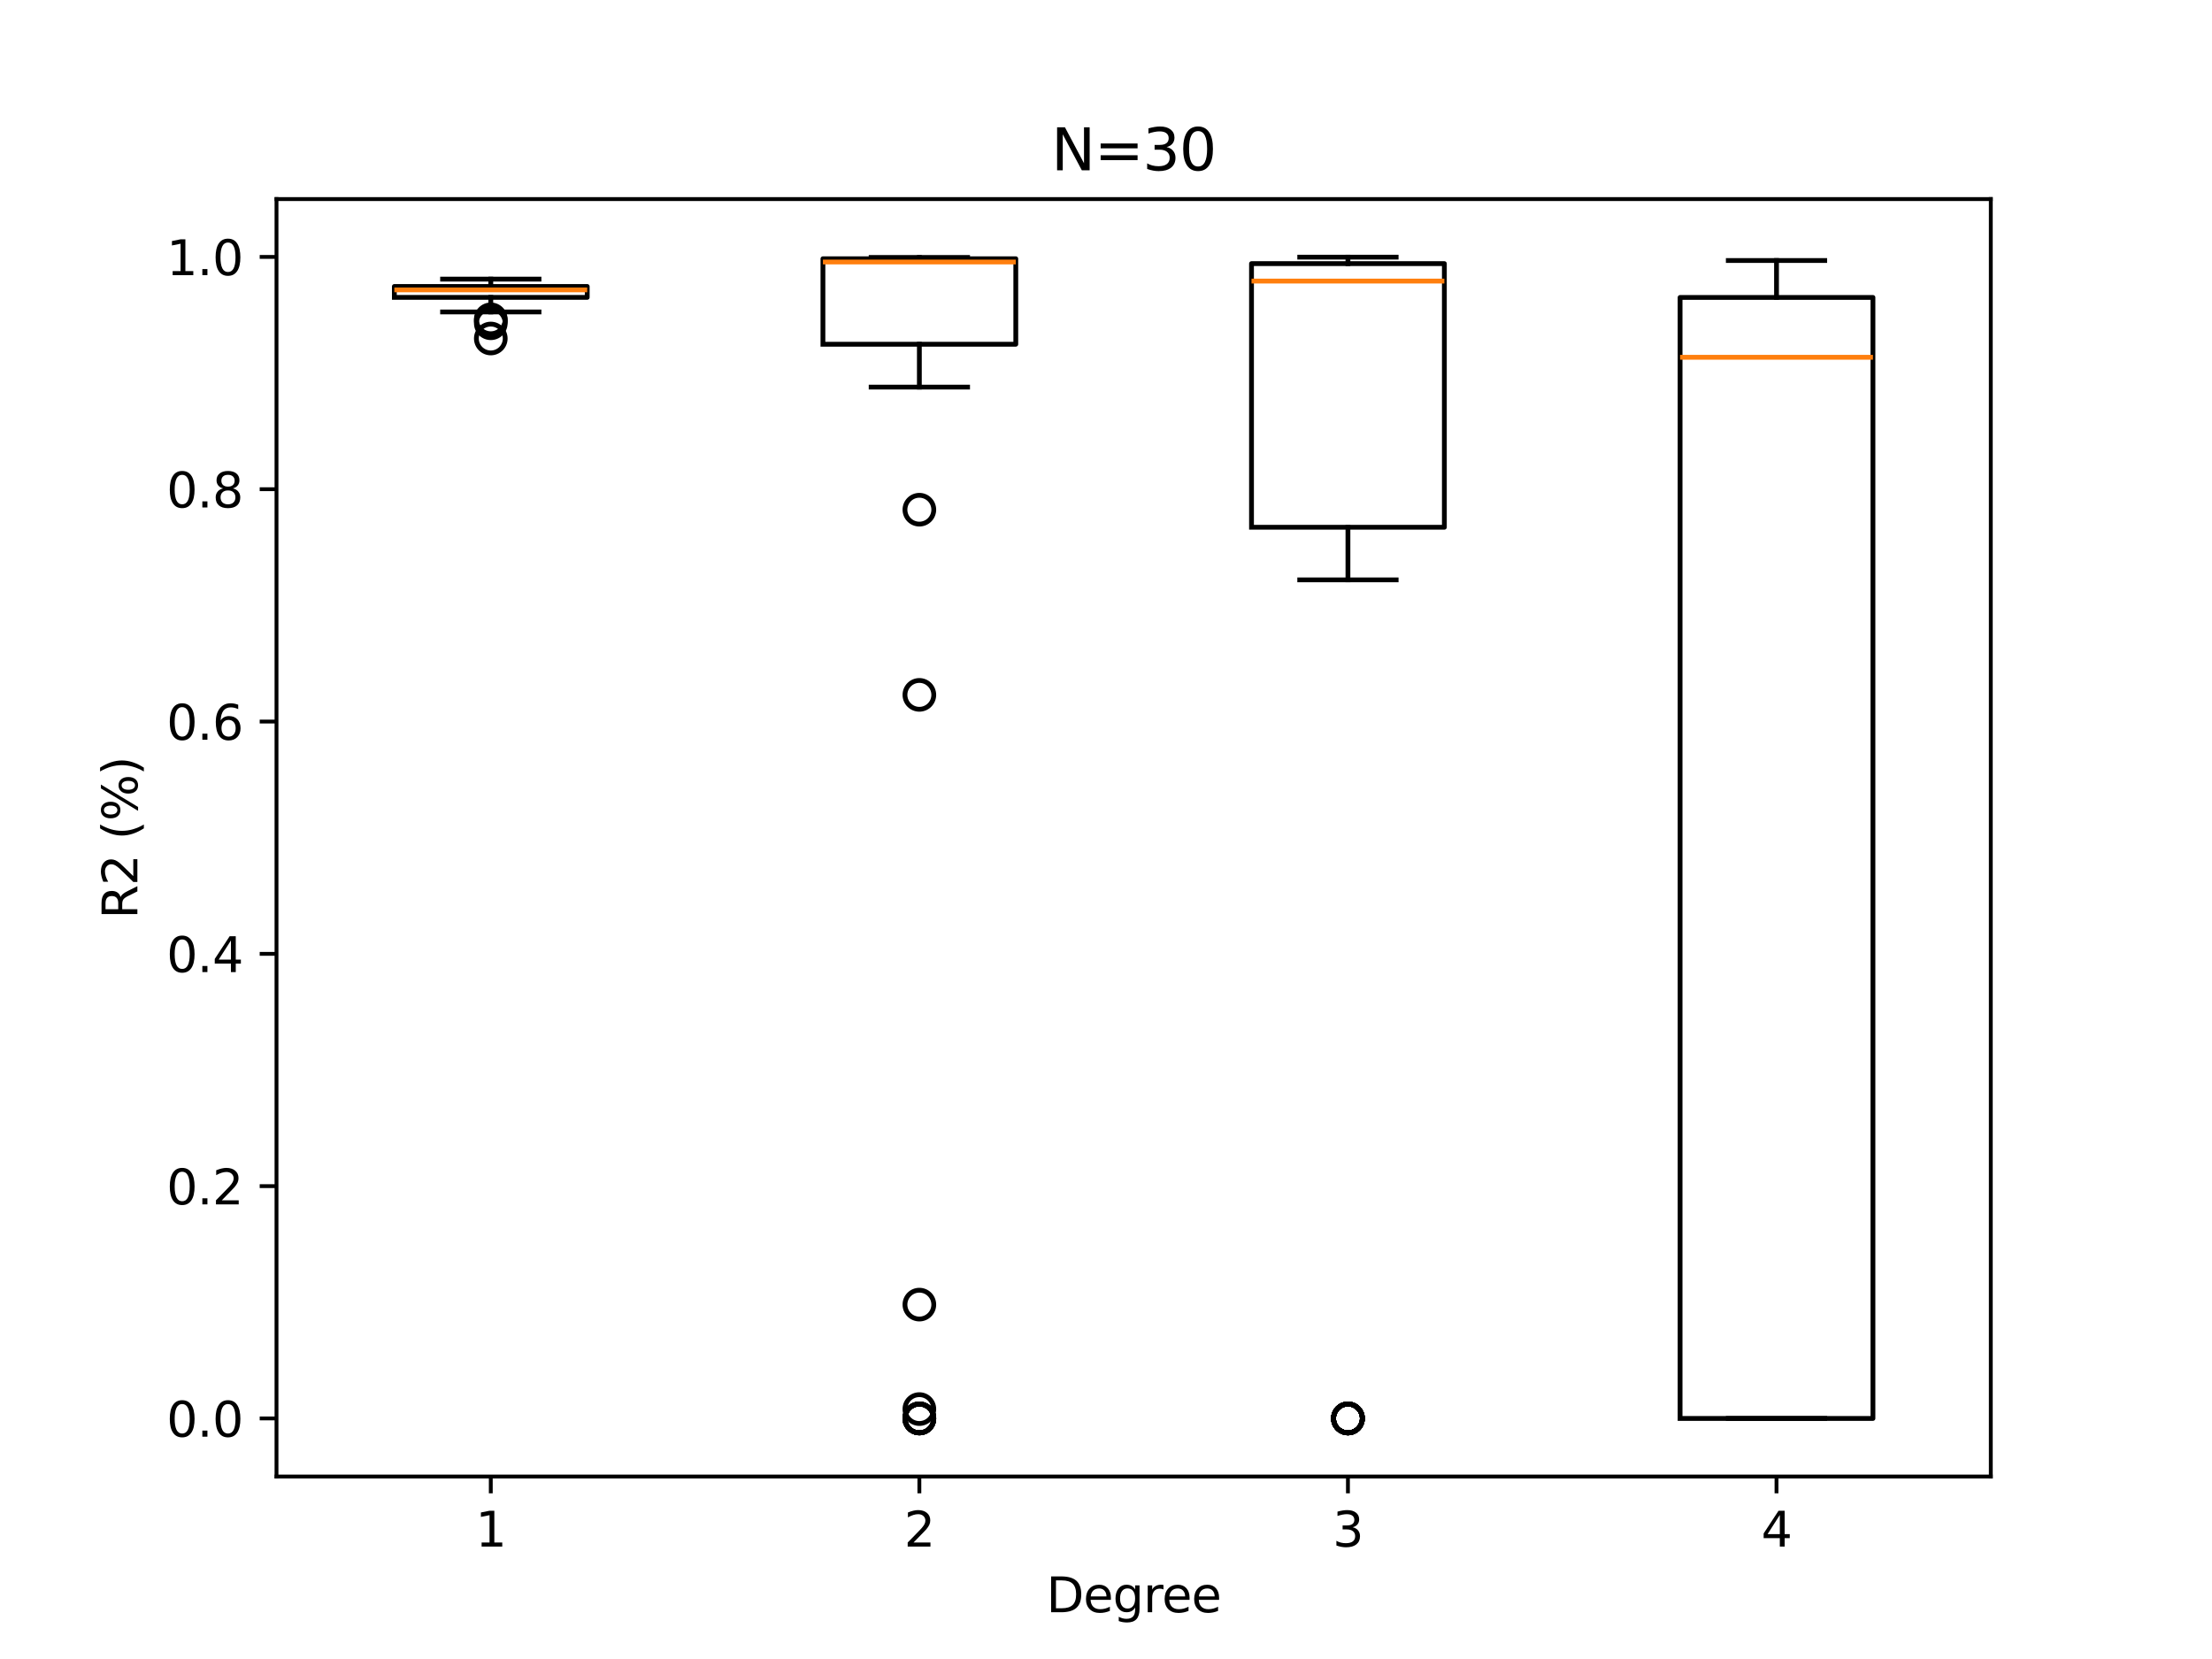 <?xml version="1.0" encoding="utf-8" standalone="no"?>
<!DOCTYPE svg PUBLIC "-//W3C//DTD SVG 1.1//EN"
  "http://www.w3.org/Graphics/SVG/1.1/DTD/svg11.dtd">
<svg xmlns:xlink="http://www.w3.org/1999/xlink" width="460.8pt" height="345.6pt" viewBox="0 0 460.8 345.6" xmlns="http://www.w3.org/2000/svg" version="1.1">
 <defs>
  <style type="text/css">*{stroke-linejoin: round; stroke-linecap: butt}</style>
 </defs>
 <g id="figure_1">
  <g id="patch_1">
   <path d="M 0 345.6 
L 460.8 345.6 
L 460.8 0 
L 0 0 
z
" style="fill: #ffffff"/>
  </g>
  <g id="axes_1">
   <g id="patch_2">
    <path d="M 57.6 307.584 
L 414.72 307.584 
L 414.72 41.472 
L 57.6 41.472 
z
" style="fill: #ffffff"/>
   </g>
   <g id="matplotlib.axis_1">
    <g id="xtick_1">
     <g id="line2d_1">
      <defs>
       <path id="mac97719239" d="M 0 0 
L 0 3.5 
" style="stroke: #000000; stroke-width: 0.8"/>
      </defs>
      <g>
       <use xlink:href="#mac97719239" x="102.24" y="307.584" style="stroke: #000000; stroke-width: 0.8"/>
      </g>
     </g>
     <g id="text_1">
      <!-- 1 -->
      <g transform="translate(99.059 322.182) scale(0.1 -0.1)">
       <defs>
        <path id="DejaVuSans-31" d="M 794 531 
L 1825 531 
L 1825 4091 
L 703 3866 
L 703 4441 
L 1819 4666 
L 2450 4666 
L 2450 531 
L 3481 531 
L 3481 0 
L 794 0 
L 794 531 
z
" transform="scale(0.016)"/>
       </defs>
       <use xlink:href="#DejaVuSans-31"/>
      </g>
     </g>
    </g>
    <g id="xtick_2">
     <g id="line2d_2">
      <g>
       <use xlink:href="#mac97719239" x="191.52" y="307.584" style="stroke: #000000; stroke-width: 0.8"/>
      </g>
     </g>
     <g id="text_2">
      <!-- 2 -->
      <g transform="translate(188.339 322.182) scale(0.1 -0.1)">
       <defs>
        <path id="DejaVuSans-32" d="M 1228 531 
L 3431 531 
L 3431 0 
L 469 0 
L 469 531 
Q 828 903 1448 1529 
Q 2069 2156 2228 2338 
Q 2531 2678 2651 2914 
Q 2772 3150 2772 3378 
Q 2772 3750 2511 3984 
Q 2250 4219 1831 4219 
Q 1534 4219 1204 4116 
Q 875 4013 500 3803 
L 500 4441 
Q 881 4594 1212 4672 
Q 1544 4750 1819 4750 
Q 2544 4750 2975 4387 
Q 3406 4025 3406 3419 
Q 3406 3131 3298 2873 
Q 3191 2616 2906 2266 
Q 2828 2175 2409 1742 
Q 1991 1309 1228 531 
z
" transform="scale(0.016)"/>
       </defs>
       <use xlink:href="#DejaVuSans-32"/>
      </g>
     </g>
    </g>
    <g id="xtick_3">
     <g id="line2d_3">
      <g>
       <use xlink:href="#mac97719239" x="280.8" y="307.584" style="stroke: #000000; stroke-width: 0.8"/>
      </g>
     </g>
     <g id="text_3">
      <!-- 3 -->
      <g transform="translate(277.619 322.182) scale(0.1 -0.1)">
       <defs>
        <path id="DejaVuSans-33" d="M 2597 2516 
Q 3050 2419 3304 2112 
Q 3559 1806 3559 1356 
Q 3559 666 3084 287 
Q 2609 -91 1734 -91 
Q 1441 -91 1130 -33 
Q 819 25 488 141 
L 488 750 
Q 750 597 1062 519 
Q 1375 441 1716 441 
Q 2309 441 2620 675 
Q 2931 909 2931 1356 
Q 2931 1769 2642 2001 
Q 2353 2234 1838 2234 
L 1294 2234 
L 1294 2753 
L 1863 2753 
Q 2328 2753 2575 2939 
Q 2822 3125 2822 3475 
Q 2822 3834 2567 4026 
Q 2313 4219 1838 4219 
Q 1578 4219 1281 4162 
Q 984 4106 628 3988 
L 628 4550 
Q 988 4650 1302 4700 
Q 1616 4750 1894 4750 
Q 2613 4750 3031 4423 
Q 3450 4097 3450 3541 
Q 3450 3153 3228 2886 
Q 3006 2619 2597 2516 
z
" transform="scale(0.016)"/>
       </defs>
       <use xlink:href="#DejaVuSans-33"/>
      </g>
     </g>
    </g>
    <g id="xtick_4">
     <g id="line2d_4">
      <g>
       <use xlink:href="#mac97719239" x="370.08" y="307.584" style="stroke: #000000; stroke-width: 0.8"/>
      </g>
     </g>
     <g id="text_4">
      <!-- 4 -->
      <g transform="translate(366.899 322.182) scale(0.1 -0.1)">
       <defs>
        <path id="DejaVuSans-34" d="M 2419 4116 
L 825 1625 
L 2419 1625 
L 2419 4116 
z
M 2253 4666 
L 3047 4666 
L 3047 1625 
L 3713 1625 
L 3713 1100 
L 3047 1100 
L 3047 0 
L 2419 0 
L 2419 1100 
L 313 1100 
L 313 1709 
L 2253 4666 
z
" transform="scale(0.016)"/>
       </defs>
       <use xlink:href="#DejaVuSans-34"/>
      </g>
     </g>
    </g>
    <g id="text_5">
     <!-- Degree -->
     <g transform="translate(217.963 335.861) scale(0.1 -0.1)">
      <defs>
       <path id="DejaVuSans-44" d="M 1259 4147 
L 1259 519 
L 2022 519 
Q 2988 519 3436 956 
Q 3884 1394 3884 2338 
Q 3884 3275 3436 3711 
Q 2988 4147 2022 4147 
L 1259 4147 
z
M 628 4666 
L 1925 4666 
Q 3281 4666 3915 4102 
Q 4550 3538 4550 2338 
Q 4550 1131 3912 565 
Q 3275 0 1925 0 
L 628 0 
L 628 4666 
z
" transform="scale(0.016)"/>
       <path id="DejaVuSans-65" d="M 3597 1894 
L 3597 1613 
L 953 1613 
Q 991 1019 1311 708 
Q 1631 397 2203 397 
Q 2534 397 2845 478 
Q 3156 559 3463 722 
L 3463 178 
Q 3153 47 2828 -22 
Q 2503 -91 2169 -91 
Q 1331 -91 842 396 
Q 353 884 353 1716 
Q 353 2575 817 3079 
Q 1281 3584 2069 3584 
Q 2775 3584 3186 3129 
Q 3597 2675 3597 1894 
z
M 3022 2063 
Q 3016 2534 2758 2815 
Q 2500 3097 2075 3097 
Q 1594 3097 1305 2825 
Q 1016 2553 972 2059 
L 3022 2063 
z
" transform="scale(0.016)"/>
       <path id="DejaVuSans-67" d="M 2906 1791 
Q 2906 2416 2648 2759 
Q 2391 3103 1925 3103 
Q 1463 3103 1205 2759 
Q 947 2416 947 1791 
Q 947 1169 1205 825 
Q 1463 481 1925 481 
Q 2391 481 2648 825 
Q 2906 1169 2906 1791 
z
M 3481 434 
Q 3481 -459 3084 -895 
Q 2688 -1331 1869 -1331 
Q 1566 -1331 1297 -1286 
Q 1028 -1241 775 -1147 
L 775 -588 
Q 1028 -725 1275 -790 
Q 1522 -856 1778 -856 
Q 2344 -856 2625 -561 
Q 2906 -266 2906 331 
L 2906 616 
Q 2728 306 2450 153 
Q 2172 0 1784 0 
Q 1141 0 747 490 
Q 353 981 353 1791 
Q 353 2603 747 3093 
Q 1141 3584 1784 3584 
Q 2172 3584 2450 3431 
Q 2728 3278 2906 2969 
L 2906 3500 
L 3481 3500 
L 3481 434 
z
" transform="scale(0.016)"/>
       <path id="DejaVuSans-72" d="M 2631 2963 
Q 2534 3019 2420 3045 
Q 2306 3072 2169 3072 
Q 1681 3072 1420 2755 
Q 1159 2438 1159 1844 
L 1159 0 
L 581 0 
L 581 3500 
L 1159 3500 
L 1159 2956 
Q 1341 3275 1631 3429 
Q 1922 3584 2338 3584 
Q 2397 3584 2469 3576 
Q 2541 3569 2628 3553 
L 2631 2963 
z
" transform="scale(0.016)"/>
      </defs>
      <use xlink:href="#DejaVuSans-44"/>
      <use xlink:href="#DejaVuSans-65" transform="translate(77.002 0)"/>
      <use xlink:href="#DejaVuSans-67" transform="translate(138.525 0)"/>
      <use xlink:href="#DejaVuSans-72" transform="translate(202.002 0)"/>
      <use xlink:href="#DejaVuSans-65" transform="translate(240.865 0)"/>
      <use xlink:href="#DejaVuSans-65" transform="translate(302.389 0)"/>
     </g>
    </g>
   </g>
   <g id="matplotlib.axis_2">
    <g id="ytick_1">
     <g id="line2d_5">
      <defs>
       <path id="m0c8fe80e7f" d="M 0 0 
L -3.5 0 
" style="stroke: #000000; stroke-width: 0.8"/>
      </defs>
      <g>
       <use xlink:href="#m0c8fe80e7f" x="57.6" y="295.488" style="stroke: #000000; stroke-width: 0.8"/>
      </g>
     </g>
     <g id="text_6">
      <!-- 0.0 -->
      <g transform="translate(34.697 299.287) scale(0.1 -0.1)">
       <defs>
        <path id="DejaVuSans-30" d="M 2034 4250 
Q 1547 4250 1301 3770 
Q 1056 3291 1056 2328 
Q 1056 1369 1301 889 
Q 1547 409 2034 409 
Q 2525 409 2770 889 
Q 3016 1369 3016 2328 
Q 3016 3291 2770 3770 
Q 2525 4250 2034 4250 
z
M 2034 4750 
Q 2819 4750 3233 4129 
Q 3647 3509 3647 2328 
Q 3647 1150 3233 529 
Q 2819 -91 2034 -91 
Q 1250 -91 836 529 
Q 422 1150 422 2328 
Q 422 3509 836 4129 
Q 1250 4750 2034 4750 
z
" transform="scale(0.016)"/>
        <path id="DejaVuSans-2e" d="M 684 794 
L 1344 794 
L 1344 0 
L 684 0 
L 684 794 
z
" transform="scale(0.016)"/>
       </defs>
       <use xlink:href="#DejaVuSans-30"/>
       <use xlink:href="#DejaVuSans-2e" transform="translate(63.623 0)"/>
       <use xlink:href="#DejaVuSans-30" transform="translate(95.41 0)"/>
      </g>
     </g>
    </g>
    <g id="ytick_2">
     <g id="line2d_6">
      <g>
       <use xlink:href="#m0c8fe80e7f" x="57.6" y="247.095" style="stroke: #000000; stroke-width: 0.8"/>
      </g>
     </g>
     <g id="text_7">
      <!-- 0.2 -->
      <g transform="translate(34.697 250.894) scale(0.1 -0.1)">
       <use xlink:href="#DejaVuSans-30"/>
       <use xlink:href="#DejaVuSans-2e" transform="translate(63.623 0)"/>
       <use xlink:href="#DejaVuSans-32" transform="translate(95.41 0)"/>
      </g>
     </g>
    </g>
    <g id="ytick_3">
     <g id="line2d_7">
      <g>
       <use xlink:href="#m0c8fe80e7f" x="57.6" y="198.701" style="stroke: #000000; stroke-width: 0.8"/>
      </g>
     </g>
     <g id="text_8">
      <!-- 0.4 -->
      <g transform="translate(34.697 202.501) scale(0.1 -0.1)">
       <use xlink:href="#DejaVuSans-30"/>
       <use xlink:href="#DejaVuSans-2e" transform="translate(63.623 0)"/>
       <use xlink:href="#DejaVuSans-34" transform="translate(95.41 0)"/>
      </g>
     </g>
    </g>
    <g id="ytick_4">
     <g id="line2d_8">
      <g>
       <use xlink:href="#m0c8fe80e7f" x="57.6" y="150.308" style="stroke: #000000; stroke-width: 0.8"/>
      </g>
     </g>
     <g id="text_9">
      <!-- 0.6 -->
      <g transform="translate(34.697 154.107) scale(0.1 -0.1)">
       <defs>
        <path id="DejaVuSans-36" d="M 2113 2584 
Q 1688 2584 1439 2293 
Q 1191 2003 1191 1497 
Q 1191 994 1439 701 
Q 1688 409 2113 409 
Q 2538 409 2786 701 
Q 3034 994 3034 1497 
Q 3034 2003 2786 2293 
Q 2538 2584 2113 2584 
z
M 3366 4563 
L 3366 3988 
Q 3128 4100 2886 4159 
Q 2644 4219 2406 4219 
Q 1781 4219 1451 3797 
Q 1122 3375 1075 2522 
Q 1259 2794 1537 2939 
Q 1816 3084 2150 3084 
Q 2853 3084 3261 2657 
Q 3669 2231 3669 1497 
Q 3669 778 3244 343 
Q 2819 -91 2113 -91 
Q 1303 -91 875 529 
Q 447 1150 447 2328 
Q 447 3434 972 4092 
Q 1497 4750 2381 4750 
Q 2619 4750 2861 4703 
Q 3103 4656 3366 4563 
z
" transform="scale(0.016)"/>
       </defs>
       <use xlink:href="#DejaVuSans-30"/>
       <use xlink:href="#DejaVuSans-2e" transform="translate(63.623 0)"/>
       <use xlink:href="#DejaVuSans-36" transform="translate(95.41 0)"/>
      </g>
     </g>
    </g>
    <g id="ytick_5">
     <g id="line2d_9">
      <g>
       <use xlink:href="#m0c8fe80e7f" x="57.6" y="101.915" style="stroke: #000000; stroke-width: 0.8"/>
      </g>
     </g>
     <g id="text_10">
      <!-- 0.8 -->
      <g transform="translate(34.697 105.714) scale(0.1 -0.1)">
       <defs>
        <path id="DejaVuSans-38" d="M 2034 2216 
Q 1584 2216 1326 1975 
Q 1069 1734 1069 1313 
Q 1069 891 1326 650 
Q 1584 409 2034 409 
Q 2484 409 2743 651 
Q 3003 894 3003 1313 
Q 3003 1734 2745 1975 
Q 2488 2216 2034 2216 
z
M 1403 2484 
Q 997 2584 770 2862 
Q 544 3141 544 3541 
Q 544 4100 942 4425 
Q 1341 4750 2034 4750 
Q 2731 4750 3128 4425 
Q 3525 4100 3525 3541 
Q 3525 3141 3298 2862 
Q 3072 2584 2669 2484 
Q 3125 2378 3379 2068 
Q 3634 1759 3634 1313 
Q 3634 634 3220 271 
Q 2806 -91 2034 -91 
Q 1263 -91 848 271 
Q 434 634 434 1313 
Q 434 1759 690 2068 
Q 947 2378 1403 2484 
z
M 1172 3481 
Q 1172 3119 1398 2916 
Q 1625 2713 2034 2713 
Q 2441 2713 2670 2916 
Q 2900 3119 2900 3481 
Q 2900 3844 2670 4047 
Q 2441 4250 2034 4250 
Q 1625 4250 1398 4047 
Q 1172 3844 1172 3481 
z
" transform="scale(0.016)"/>
       </defs>
       <use xlink:href="#DejaVuSans-30"/>
       <use xlink:href="#DejaVuSans-2e" transform="translate(63.623 0)"/>
       <use xlink:href="#DejaVuSans-38" transform="translate(95.41 0)"/>
      </g>
     </g>
    </g>
    <g id="ytick_6">
     <g id="line2d_10">
      <g>
       <use xlink:href="#m0c8fe80e7f" x="57.6" y="53.521" style="stroke: #000000; stroke-width: 0.8"/>
      </g>
     </g>
     <g id="text_11">
      <!-- 1.0 -->
      <g transform="translate(34.697 57.32) scale(0.1 -0.1)">
       <use xlink:href="#DejaVuSans-31"/>
       <use xlink:href="#DejaVuSans-2e" transform="translate(63.623 0)"/>
       <use xlink:href="#DejaVuSans-30" transform="translate(95.41 0)"/>
      </g>
     </g>
    </g>
    <g id="text_12">
     <!-- R2 (%) -->
     <g transform="translate(28.617 191.425) rotate(-90) scale(0.1 -0.1)">
      <defs>
       <path id="DejaVuSans-52" d="M 2841 2188 
Q 3044 2119 3236 1894 
Q 3428 1669 3622 1275 
L 4263 0 
L 3584 0 
L 2988 1197 
Q 2756 1666 2539 1819 
Q 2322 1972 1947 1972 
L 1259 1972 
L 1259 0 
L 628 0 
L 628 4666 
L 2053 4666 
Q 2853 4666 3247 4331 
Q 3641 3997 3641 3322 
Q 3641 2881 3436 2590 
Q 3231 2300 2841 2188 
z
M 1259 4147 
L 1259 2491 
L 2053 2491 
Q 2509 2491 2742 2702 
Q 2975 2913 2975 3322 
Q 2975 3731 2742 3939 
Q 2509 4147 2053 4147 
L 1259 4147 
z
" transform="scale(0.016)"/>
       <path id="DejaVuSans-20" transform="scale(0.016)"/>
       <path id="DejaVuSans-28" d="M 1984 4856 
Q 1566 4138 1362 3434 
Q 1159 2731 1159 2009 
Q 1159 1288 1364 580 
Q 1569 -128 1984 -844 
L 1484 -844 
Q 1016 -109 783 600 
Q 550 1309 550 2009 
Q 550 2706 781 3412 
Q 1013 4119 1484 4856 
L 1984 4856 
z
" transform="scale(0.016)"/>
       <path id="DejaVuSans-25" d="M 4653 2053 
Q 4381 2053 4226 1822 
Q 4072 1591 4072 1178 
Q 4072 772 4226 539 
Q 4381 306 4653 306 
Q 4919 306 5073 539 
Q 5228 772 5228 1178 
Q 5228 1588 5073 1820 
Q 4919 2053 4653 2053 
z
M 4653 2450 
Q 5147 2450 5437 2106 
Q 5728 1763 5728 1178 
Q 5728 594 5436 251 
Q 5144 -91 4653 -91 
Q 4153 -91 3862 251 
Q 3572 594 3572 1178 
Q 3572 1766 3864 2108 
Q 4156 2450 4653 2450 
z
M 1428 4353 
Q 1159 4353 1004 4120 
Q 850 3888 850 3481 
Q 850 3069 1003 2837 
Q 1156 2606 1428 2606 
Q 1700 2606 1854 2837 
Q 2009 3069 2009 3481 
Q 2009 3884 1853 4118 
Q 1697 4353 1428 4353 
z
M 4250 4750 
L 4750 4750 
L 1831 -91 
L 1331 -91 
L 4250 4750 
z
M 1428 4750 
Q 1922 4750 2215 4408 
Q 2509 4066 2509 3481 
Q 2509 2891 2217 2550 
Q 1925 2209 1428 2209 
Q 931 2209 642 2551 
Q 353 2894 353 3481 
Q 353 4063 643 4406 
Q 934 4750 1428 4750 
z
" transform="scale(0.016)"/>
       <path id="DejaVuSans-29" d="M 513 4856 
L 1013 4856 
Q 1481 4119 1714 3412 
Q 1947 2706 1947 2009 
Q 1947 1309 1714 600 
Q 1481 -109 1013 -844 
L 513 -844 
Q 928 -128 1133 580 
Q 1338 1288 1338 2009 
Q 1338 2731 1133 3434 
Q 928 4138 513 4856 
z
" transform="scale(0.016)"/>
      </defs>
      <use xlink:href="#DejaVuSans-52"/>
      <use xlink:href="#DejaVuSans-32" transform="translate(69.482 0)"/>
      <use xlink:href="#DejaVuSans-20" transform="translate(133.105 0)"/>
      <use xlink:href="#DejaVuSans-28" transform="translate(164.893 0)"/>
      <use xlink:href="#DejaVuSans-25" transform="translate(203.906 0)"/>
      <use xlink:href="#DejaVuSans-29" transform="translate(298.926 0)"/>
     </g>
    </g>
   </g>
   <g id="line2d_11">
    <path d="M 82.152 61.946 
L 122.328 61.946 
L 122.328 59.675 
L 82.152 59.675 
L 82.152 61.946 
" clip-path="url(#p49d046b572)" style="fill: none; stroke: #000000; stroke-linecap: square"/>
   </g>
   <g id="line2d_12">
    <path d="M 102.24 61.946 
L 102.24 64.983 
" clip-path="url(#p49d046b572)" style="fill: none; stroke: #000000; stroke-linecap: square"/>
   </g>
   <g id="line2d_13">
    <path d="M 102.24 59.675 
L 102.24 58.145 
" clip-path="url(#p49d046b572)" style="fill: none; stroke: #000000; stroke-linecap: square"/>
   </g>
   <g id="line2d_14">
    <path d="M 92.196 64.983 
L 112.284 64.983 
" clip-path="url(#p49d046b572)" style="fill: none; stroke: #000000; stroke-linecap: square"/>
   </g>
   <g id="line2d_15">
    <path d="M 92.196 58.145 
L 112.284 58.145 
" clip-path="url(#p49d046b572)" style="fill: none; stroke: #000000; stroke-linecap: square"/>
   </g>
   <g id="line2d_16">
    <defs>
     <path id="m10eeb55f38" d="M 0 3 
C 0.796 3 1.559 2.684 2.121 2.121 
C 2.684 1.559 3 0.796 3 0 
C 3 -0.796 2.684 -1.559 2.121 -2.121 
C 1.559 -2.684 0.796 -3 0 -3 
C -0.796 -3 -1.559 -2.684 -2.121 -2.121 
C -2.684 -1.559 -3 -0.796 -3 0 
C -3 0.796 -2.684 1.559 -2.121 2.121 
C -1.559 2.684 -0.796 3 0 3 
z
" style="stroke: #000000"/>
    </defs>
    <g clip-path="url(#p49d046b572)">
     <use xlink:href="#m10eeb55f38" x="102.24" y="70.517" style="fill-opacity: 0; stroke: #000000"/>
     <use xlink:href="#m10eeb55f38" x="102.24" y="66.521" style="fill-opacity: 0; stroke: #000000"/>
     <use xlink:href="#m10eeb55f38" x="102.24" y="67.343" style="fill-opacity: 0; stroke: #000000"/>
     <use xlink:href="#m10eeb55f38" x="102.24" y="66.777" style="fill-opacity: 0; stroke: #000000"/>
    </g>
   </g>
   <g id="line2d_17">
    <path d="M 171.432 71.713 
L 211.608 71.713 
L 211.608 53.902 
L 171.432 53.902 
L 171.432 71.713 
" clip-path="url(#p49d046b572)" style="fill: none; stroke: #000000; stroke-linecap: square"/>
   </g>
   <g id="line2d_18">
    <path d="M 191.52 71.713 
L 191.52 80.64 
" clip-path="url(#p49d046b572)" style="fill: none; stroke: #000000; stroke-linecap: square"/>
   </g>
   <g id="line2d_19">
    <path d="M 191.52 53.902 
L 191.52 53.627 
" clip-path="url(#p49d046b572)" style="fill: none; stroke: #000000; stroke-linecap: square"/>
   </g>
   <g id="line2d_20">
    <path d="M 181.476 80.64 
L 201.564 80.64 
" clip-path="url(#p49d046b572)" style="fill: none; stroke: #000000; stroke-linecap: square"/>
   </g>
   <g id="line2d_21">
    <path d="M 181.476 53.627 
L 201.564 53.627 
" clip-path="url(#p49d046b572)" style="fill: none; stroke: #000000; stroke-linecap: square"/>
   </g>
   <g id="line2d_22">
    <g clip-path="url(#p49d046b572)">
     <use xlink:href="#m10eeb55f38" x="191.52" y="295.488" style="fill-opacity: 0; stroke: #000000"/>
     <use xlink:href="#m10eeb55f38" x="191.52" y="144.755" style="fill-opacity: 0; stroke: #000000"/>
     <use xlink:href="#m10eeb55f38" x="191.52" y="295.488" style="fill-opacity: 0; stroke: #000000"/>
     <use xlink:href="#m10eeb55f38" x="191.52" y="295.488" style="fill-opacity: 0; stroke: #000000"/>
     <use xlink:href="#m10eeb55f38" x="191.52" y="106.181" style="fill-opacity: 0; stroke: #000000"/>
     <use xlink:href="#m10eeb55f38" x="191.52" y="295.488" style="fill-opacity: 0; stroke: #000000"/>
     <use xlink:href="#m10eeb55f38" x="191.52" y="295.488" style="fill-opacity: 0; stroke: #000000"/>
     <use xlink:href="#m10eeb55f38" x="191.52" y="293.538" style="fill-opacity: 0; stroke: #000000"/>
     <use xlink:href="#m10eeb55f38" x="191.52" y="295.488" style="fill-opacity: 0; stroke: #000000"/>
     <use xlink:href="#m10eeb55f38" x="191.52" y="295.488" style="fill-opacity: 0; stroke: #000000"/>
     <use xlink:href="#m10eeb55f38" x="191.52" y="271.775" style="fill-opacity: 0; stroke: #000000"/>
    </g>
   </g>
   <g id="line2d_23">
    <path d="M 260.712 109.836 
L 300.888 109.836 
L 300.888 54.916 
L 260.712 54.916 
L 260.712 109.836 
" clip-path="url(#p49d046b572)" style="fill: none; stroke: #000000; stroke-linecap: square"/>
   </g>
   <g id="line2d_24">
    <path d="M 280.8 109.836 
L 280.8 120.8 
" clip-path="url(#p49d046b572)" style="fill: none; stroke: #000000; stroke-linecap: square"/>
   </g>
   <g id="line2d_25">
    <path d="M 280.8 54.916 
L 280.8 53.568 
" clip-path="url(#p49d046b572)" style="fill: none; stroke: #000000; stroke-linecap: square"/>
   </g>
   <g id="line2d_26">
    <path d="M 270.756 120.8 
L 290.844 120.8 
" clip-path="url(#p49d046b572)" style="fill: none; stroke: #000000; stroke-linecap: square"/>
   </g>
   <g id="line2d_27">
    <path d="M 270.756 53.568 
L 290.844 53.568 
" clip-path="url(#p49d046b572)" style="fill: none; stroke: #000000; stroke-linecap: square"/>
   </g>
   <g id="line2d_28">
    <g clip-path="url(#p49d046b572)">
     <use xlink:href="#m10eeb55f38" x="280.8" y="295.488" style="fill-opacity: 0; stroke: #000000"/>
     <use xlink:href="#m10eeb55f38" x="280.8" y="295.488" style="fill-opacity: 0; stroke: #000000"/>
     <use xlink:href="#m10eeb55f38" x="280.8" y="295.488" style="fill-opacity: 0; stroke: #000000"/>
     <use xlink:href="#m10eeb55f38" x="280.8" y="295.488" style="fill-opacity: 0; stroke: #000000"/>
     <use xlink:href="#m10eeb55f38" x="280.8" y="295.488" style="fill-opacity: 0; stroke: #000000"/>
     <use xlink:href="#m10eeb55f38" x="280.8" y="295.488" style="fill-opacity: 0; stroke: #000000"/>
     <use xlink:href="#m10eeb55f38" x="280.8" y="295.488" style="fill-opacity: 0; stroke: #000000"/>
     <use xlink:href="#m10eeb55f38" x="280.8" y="295.488" style="fill-opacity: 0; stroke: #000000"/>
     <use xlink:href="#m10eeb55f38" x="280.8" y="295.488" style="fill-opacity: 0; stroke: #000000"/>
     <use xlink:href="#m10eeb55f38" x="280.8" y="295.488" style="fill-opacity: 0; stroke: #000000"/>
    </g>
   </g>
   <g id="line2d_29">
    <path d="M 349.992 295.488 
L 390.168 295.488 
L 390.168 61.965 
L 349.992 61.965 
L 349.992 295.488 
" clip-path="url(#p49d046b572)" style="fill: none; stroke: #000000; stroke-linecap: square"/>
   </g>
   <g id="line2d_30">
    <path d="M 370.08 295.488 
L 370.08 295.488 
" clip-path="url(#p49d046b572)" style="fill: none; stroke: #000000; stroke-linecap: square"/>
   </g>
   <g id="line2d_31">
    <path d="M 370.08 61.965 
L 370.08 54.268 
" clip-path="url(#p49d046b572)" style="fill: none; stroke: #000000; stroke-linecap: square"/>
   </g>
   <g id="line2d_32">
    <path d="M 360.036 295.488 
L 380.124 295.488 
" clip-path="url(#p49d046b572)" style="fill: none; stroke: #000000; stroke-linecap: square"/>
   </g>
   <g id="line2d_33">
    <path d="M 360.036 54.268 
L 380.124 54.268 
" clip-path="url(#p49d046b572)" style="fill: none; stroke: #000000; stroke-linecap: square"/>
   </g>
   <g id="line2d_34"/>
   <g id="line2d_35">
    <path d="M 82.152 60.388 
L 122.328 60.388 
" clip-path="url(#p49d046b572)" style="fill: none; stroke: #ff7f0e"/>
   </g>
   <g id="line2d_36">
    <path d="M 171.432 54.576 
L 211.608 54.576 
" clip-path="url(#p49d046b572)" style="fill: none; stroke: #ff7f0e"/>
   </g>
   <g id="line2d_37">
    <path d="M 260.712 58.553 
L 300.888 58.553 
" clip-path="url(#p49d046b572)" style="fill: none; stroke: #ff7f0e"/>
   </g>
   <g id="line2d_38">
    <path d="M 349.992 74.43 
L 390.168 74.43 
" clip-path="url(#p49d046b572)" style="fill: none; stroke: #ff7f0e"/>
   </g>
   <g id="patch_3">
    <path d="M 57.6 307.584 
L 57.6 41.472 
" style="fill: none; stroke: #000000; stroke-width: 0.8; stroke-linejoin: miter; stroke-linecap: square"/>
   </g>
   <g id="patch_4">
    <path d="M 414.72 307.584 
L 414.72 41.472 
" style="fill: none; stroke: #000000; stroke-width: 0.8; stroke-linejoin: miter; stroke-linecap: square"/>
   </g>
   <g id="patch_5">
    <path d="M 57.6 307.584 
L 414.72 307.584 
" style="fill: none; stroke: #000000; stroke-width: 0.8; stroke-linejoin: miter; stroke-linecap: square"/>
   </g>
   <g id="patch_6">
    <path d="M 57.6 41.472 
L 414.72 41.472 
" style="fill: none; stroke: #000000; stroke-width: 0.8; stroke-linejoin: miter; stroke-linecap: square"/>
   </g>
   <g id="text_13">
    <!-- N=30 -->
    <g transform="translate(219.008 35.472) scale(0.12 -0.12)">
     <defs>
      <path id="DejaVuSans-4e" d="M 628 4666 
L 1478 4666 
L 3547 763 
L 3547 4666 
L 4159 4666 
L 4159 0 
L 3309 0 
L 1241 3903 
L 1241 0 
L 628 0 
L 628 4666 
z
" transform="scale(0.016)"/>
      <path id="DejaVuSans-3d" d="M 678 2906 
L 4684 2906 
L 4684 2381 
L 678 2381 
L 678 2906 
z
M 678 1631 
L 4684 1631 
L 4684 1100 
L 678 1100 
L 678 1631 
z
" transform="scale(0.016)"/>
     </defs>
     <use xlink:href="#DejaVuSans-4e"/>
     <use xlink:href="#DejaVuSans-3d" transform="translate(74.805 0)"/>
     <use xlink:href="#DejaVuSans-33" transform="translate(158.594 0)"/>
     <use xlink:href="#DejaVuSans-30" transform="translate(222.217 0)"/>
    </g>
   </g>
  </g>
 </g>
 <defs>
  <clipPath id="p49d046b572">
   <rect x="57.6" y="41.472" width="357.12" height="266.112"/>
  </clipPath>
 </defs>
</svg>
